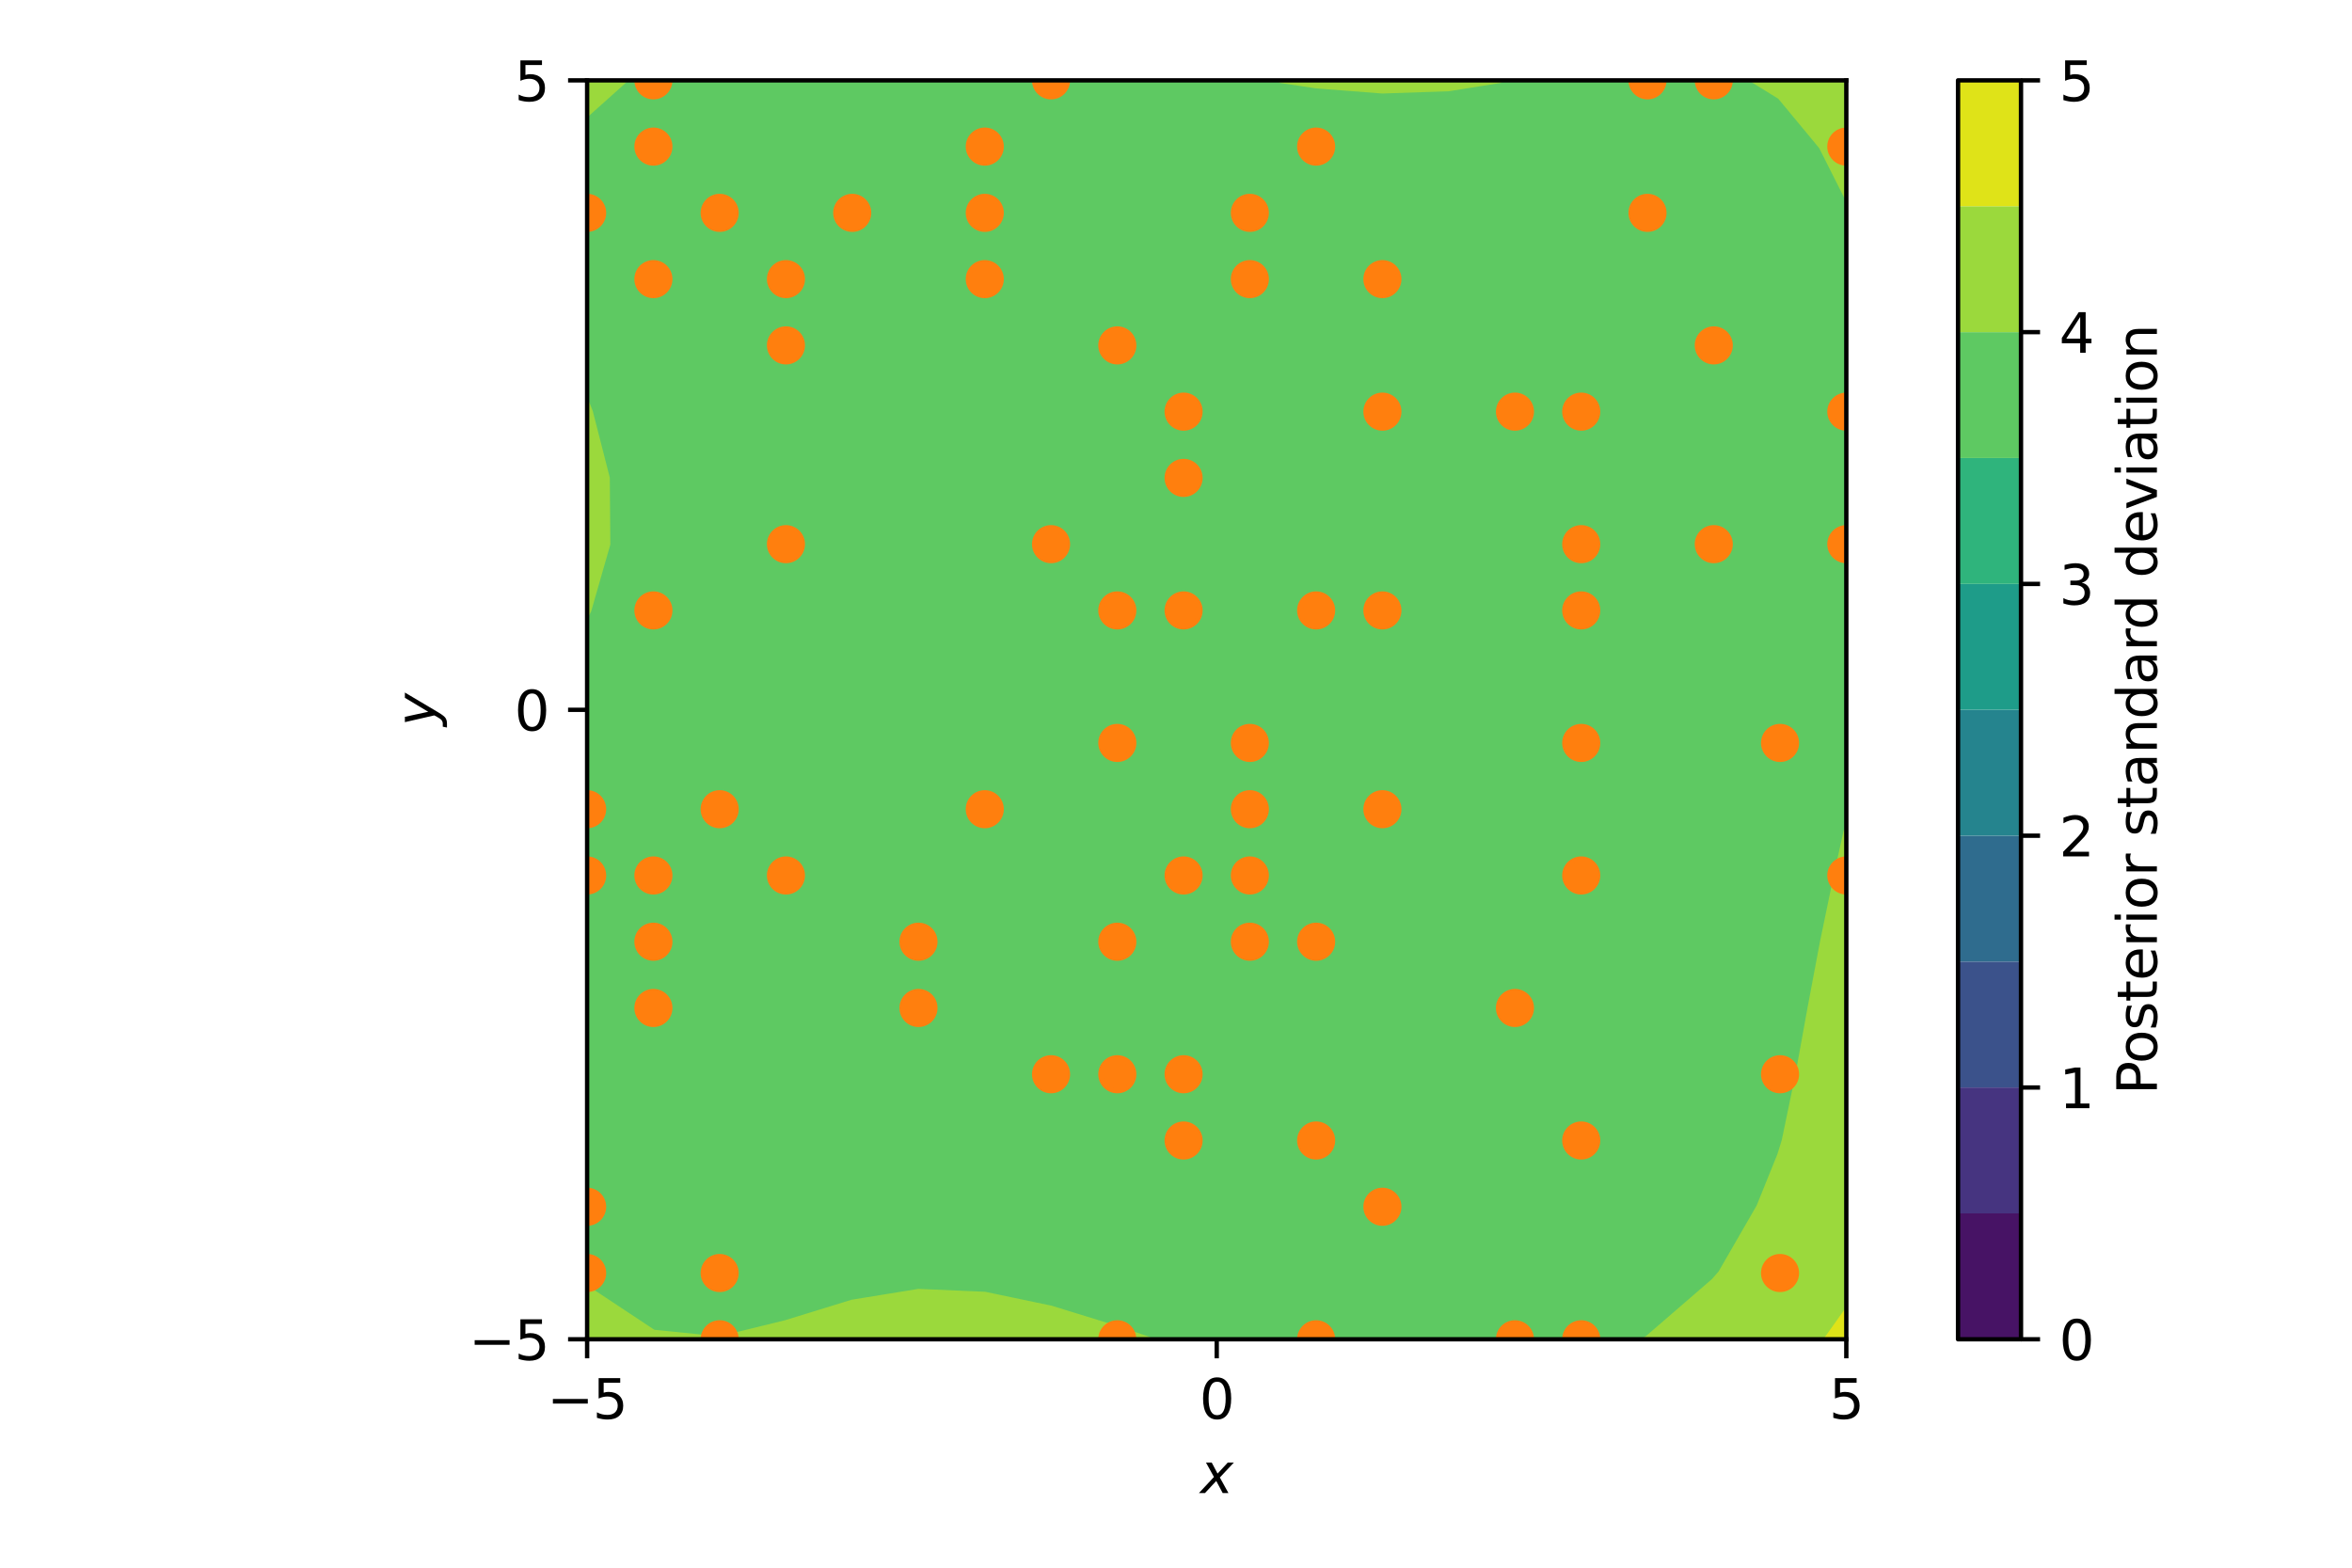 <?xml version="1.0" encoding="utf-8" standalone="no"?>
<!DOCTYPE svg PUBLIC "-//W3C//DTD SVG 1.1//EN"
  "http://www.w3.org/Graphics/SVG/1.1/DTD/svg11.dtd">
<svg xmlns:xlink="http://www.w3.org/1999/xlink" width="432pt" height="288pt" viewBox="0 0 432 288" xmlns="http://www.w3.org/2000/svg" version="1.1">
 <defs>
  <style type="text/css">*{stroke-linejoin: round; stroke-linecap: butt}</style>
 </defs>
 <g id="figure_1">
  <g id="patch_1">
   <path d="M 0 288 
L 432 288 
L 432 0 
L 0 0 
z
" style="fill: #ffffff"/>
  </g>
  <g id="axes_1">
   <g id="patch_2">
    <path d="M 107.84 246.04 
L 339.12 246.04 
L 339.12 14.76 
L 107.84 14.76 
z
" style="fill: #ffffff"/>
   </g>
   <g id="PathCollection_1"/>
   <g id="PathCollection_2"/>
   <g id="PathCollection_3"/>
   <g id="PathCollection_4"/>
   <g id="PathCollection_5"/>
   <g id="PathCollection_6"/>
   <g id="PathCollection_7"/>
   <g id="PathCollection_8">
    <defs>
     <path id="mfd161769af" d="M 107.84 -54.133 
L 107.84 -66.305 
L 107.84 -78.478 
L 107.84 -90.651 
L 107.84 -102.823 
L 107.84 -114.996 
L 107.84 -127.168 
L 107.84 -139.341 
L 107.84 -151.514 
L 107.84 -163.686 
L 107.84 -175.333 
L 108.112 -175.859 
L 111.603 -188.032 
L 111.504 -200.204 
L 108.387 -212.377 
L 107.84 -213.741 
L 107.84 -224.549 
L 107.84 -236.722 
L 107.84 -248.895 
L 107.84 -261.067 
L 107.84 -267.089 
L 114.709 -273.24 
L 120.013 -273.24 
L 132.185 -273.24 
L 144.358 -273.24 
L 156.531 -273.24 
L 168.703 -273.24 
L 180.876 -273.24 
L 193.048 -273.24 
L 205.221 -273.24 
L 217.394 -273.24 
L 229.566 -273.24 
L 235.298 -273.24 
L 241.739 -272.266 
L 253.912 -271.319 
L 266.084 -271.737 
L 275.455 -273.24 
L 278.257 -273.24 
L 290.429 -273.24 
L 302.602 -273.24 
L 314.775 -273.24 
L 322.108 -273.24 
L 326.947 -270.252 
L 334.558 -261.067 
L 339.12 -252.011 
L 339.12 -248.895 
L 339.12 -236.722 
L 339.12 -224.549 
L 339.12 -212.377 
L 339.12 -200.204 
L 339.12 -188.032 
L 339.12 -175.859 
L 339.12 -163.686 
L 339.12 -151.514 
L 339.12 -139.341 
L 339.12 -135.299 
L 337.315 -127.168 
L 334.786 -114.996 
L 332.493 -102.823 
L 330.287 -90.651 
L 327.758 -78.478 
L 326.947 -75.837 
L 323.095 -66.305 
L 316.073 -54.133 
L 314.775 -52.648 
L 302.602 -42.127 
L 302.328 -41.96 
L 290.429 -41.96 
L 278.257 -41.96 
L 266.084 -41.96 
L 253.912 -41.96 
L 241.739 -41.96 
L 229.566 -41.96 
L 217.394 -41.96 
L 210.901 -41.96 
L 205.221 -43.887 
L 193.048 -47.641 
L 180.876 -50.193 
L 168.703 -50.717 
L 156.531 -48.737 
L 144.358 -44.987 
L 132.185 -41.996 
L 120.013 -43.222 
L 107.84 -51.285 
z
" style="stroke: #5ec962"/>
    </defs>
    <g clip-path="url(#p331175234d)">
     <use xlink:href="#mfd161769af" x="0" y="288" style="fill: #5ec962; stroke: #5ec962"/>
    </g>
   </g>
   <g id="PathCollection_9">
    <defs>
     <path id="m4c016d54c0" d="M 120.013 -43.222 
L 132.185 -41.996 
L 144.358 -44.987 
L 156.531 -48.737 
L 168.703 -50.717 
L 180.876 -50.193 
L 193.048 -47.641 
L 205.221 -43.887 
L 210.901 -41.96 
L 205.221 -41.96 
L 193.048 -41.96 
L 180.876 -41.96 
L 168.703 -41.96 
L 156.531 -41.96 
L 144.358 -41.96 
L 132.185 -41.96 
L 120.013 -41.96 
L 107.84 -41.96 
L 107.84 -51.285 
z
M 107.84 -175.859 
L 107.84 -188.032 
L 107.84 -200.204 
L 107.84 -212.377 
L 107.84 -213.741 
L 108.387 -212.377 
L 111.504 -200.204 
L 111.603 -188.032 
L 108.112 -175.859 
L 107.84 -175.333 
z
M 107.84 -273.24 
L 114.709 -273.24 
L 107.84 -267.089 
z
M 235.298 -273.24 
L 241.739 -273.24 
L 253.912 -273.24 
L 266.084 -273.24 
L 275.455 -273.24 
L 266.084 -271.737 
L 253.912 -271.319 
L 241.739 -272.266 
z
M 302.602 -42.127 
L 314.775 -52.648 
L 316.073 -54.133 
L 323.095 -66.305 
L 326.947 -75.837 
L 327.758 -78.478 
L 330.287 -90.651 
L 332.493 -102.823 
L 334.786 -114.996 
L 337.315 -127.168 
L 339.12 -135.299 
L 339.12 -127.168 
L 339.12 -114.996 
L 339.12 -102.823 
L 339.12 -90.651 
L 339.12 -78.478 
L 339.12 -66.305 
L 339.12 -54.133 
L 339.12 -47.028 
L 335.506 -41.96 
L 326.947 -41.96 
L 314.775 -41.96 
L 302.602 -41.96 
L 302.328 -41.96 
z
M 322.108 -273.24 
L 326.947 -273.24 
L 339.12 -273.24 
L 339.12 -261.067 
L 339.12 -252.011 
L 334.558 -261.067 
L 326.947 -270.252 
z
" style="stroke: #9bd93c"/>
    </defs>
    <g clip-path="url(#p331175234d)">
     <use xlink:href="#m4c016d54c0" x="0" y="288" style="fill: #9bd93c; stroke: #9bd93c"/>
    </g>
   </g>
   <g id="PathCollection_10">
    <defs>
     <path id="m7cb55d14b7" d="M 339.12 -47.028 
L 339.12 -41.96 
L 335.506 -41.96 
z
" style="stroke: #dfe318"/>
    </defs>
    <g clip-path="url(#p331175234d)">
     <use xlink:href="#m7cb55d14b7" x="0" y="288" style="fill: #dfe318; stroke: #dfe318"/>
    </g>
   </g>
   <g id="matplotlib.axis_1">
    <g id="xtick_1">
     <g id="line2d_1">
      <defs>
       <path id="mdfcf33c650" d="M 0 0 
L 0 3.5 
" style="stroke: #000000; stroke-width: 0.8"/>
      </defs>
      <g>
       <use xlink:href="#mdfcf33c650" x="107.84" y="246.04" style="stroke: #000000; stroke-width: 0.8"/>
      </g>
     </g>
     <g id="text_1">
      <!-- −5 -->
      <g transform="translate(100.469 260.638) scale(0.1 -0.1)">
       <defs>
        <path id="DejaVuSans-2212" d="M 678 2272 
L 4684 2272 
L 4684 1741 
L 678 1741 
L 678 2272 
z
" transform="scale(0.016)"/>
        <path id="DejaVuSans-35" d="M 691 4666 
L 3169 4666 
L 3169 4134 
L 1269 4134 
L 1269 2991 
Q 1406 3038 1543 3061 
Q 1681 3084 1819 3084 
Q 2600 3084 3056 2656 
Q 3513 2228 3513 1497 
Q 3513 744 3044 326 
Q 2575 -91 1722 -91 
Q 1428 -91 1123 -41 
Q 819 9 494 109 
L 494 744 
Q 775 591 1075 516 
Q 1375 441 1709 441 
Q 2250 441 2565 725 
Q 2881 1009 2881 1497 
Q 2881 1984 2565 2268 
Q 2250 2553 1709 2553 
Q 1456 2553 1204 2497 
Q 953 2441 691 2322 
L 691 4666 
z
" transform="scale(0.016)"/>
       </defs>
       <use xlink:href="#DejaVuSans-2212"/>
       <use xlink:href="#DejaVuSans-35" x="83.789"/>
      </g>
     </g>
    </g>
    <g id="xtick_2">
     <g id="line2d_2">
      <g>
       <use xlink:href="#mdfcf33c650" x="223.48" y="246.04" style="stroke: #000000; stroke-width: 0.8"/>
      </g>
     </g>
     <g id="text_2">
      <!-- 0 -->
      <g transform="translate(220.299 260.638) scale(0.1 -0.1)">
       <defs>
        <path id="DejaVuSans-30" d="M 2034 4250 
Q 1547 4250 1301 3770 
Q 1056 3291 1056 2328 
Q 1056 1369 1301 889 
Q 1547 409 2034 409 
Q 2525 409 2770 889 
Q 3016 1369 3016 2328 
Q 3016 3291 2770 3770 
Q 2525 4250 2034 4250 
z
M 2034 4750 
Q 2819 4750 3233 4129 
Q 3647 3509 3647 2328 
Q 3647 1150 3233 529 
Q 2819 -91 2034 -91 
Q 1250 -91 836 529 
Q 422 1150 422 2328 
Q 422 3509 836 4129 
Q 1250 4750 2034 4750 
z
" transform="scale(0.016)"/>
       </defs>
       <use xlink:href="#DejaVuSans-30"/>
      </g>
     </g>
    </g>
    <g id="xtick_3">
     <g id="line2d_3">
      <g>
       <use xlink:href="#mdfcf33c650" x="339.12" y="246.04" style="stroke: #000000; stroke-width: 0.8"/>
      </g>
     </g>
     <g id="text_3">
      <!-- 5 -->
      <g transform="translate(335.939 260.638) scale(0.1 -0.1)">
       <use xlink:href="#DejaVuSans-35"/>
      </g>
     </g>
    </g>
    <g id="text_4">
     <!-- $x$ -->
     <g transform="translate(220.48 274.317) scale(0.1 -0.1)">
      <defs>
       <path id="DejaVuSans-Oblique-78" d="M 3841 3500 
L 2234 1784 
L 3219 0 
L 2559 0 
L 1819 1388 
L 531 0 
L -166 0 
L 1556 1844 
L 641 3500 
L 1300 3500 
L 1972 2234 
L 3144 3500 
L 3841 3500 
z
" transform="scale(0.016)"/>
      </defs>
      <use xlink:href="#DejaVuSans-Oblique-78" transform="translate(0 0.312)"/>
     </g>
    </g>
   </g>
   <g id="matplotlib.axis_2">
    <g id="ytick_1">
     <g id="line2d_4">
      <defs>
       <path id="mdd6395a523" d="M 0 0 
L -3.5 0 
" style="stroke: #000000; stroke-width: 0.8"/>
      </defs>
      <g>
       <use xlink:href="#mdd6395a523" x="107.84" y="246.04" style="stroke: #000000; stroke-width: 0.8"/>
      </g>
     </g>
     <g id="text_5">
      <!-- −5 -->
      <g transform="translate(86.098 249.839) scale(0.1 -0.1)">
       <use xlink:href="#DejaVuSans-2212"/>
       <use xlink:href="#DejaVuSans-35" x="83.789"/>
      </g>
     </g>
    </g>
    <g id="ytick_2">
     <g id="line2d_5">
      <g>
       <use xlink:href="#mdd6395a523" x="107.84" y="130.4" style="stroke: #000000; stroke-width: 0.8"/>
      </g>
     </g>
     <g id="text_6">
      <!-- 0 -->
      <g transform="translate(94.478 134.199) scale(0.1 -0.1)">
       <use xlink:href="#DejaVuSans-30"/>
      </g>
     </g>
    </g>
    <g id="ytick_3">
     <g id="line2d_6">
      <g>
       <use xlink:href="#mdd6395a523" x="107.84" y="14.76" style="stroke: #000000; stroke-width: 0.8"/>
      </g>
     </g>
     <g id="text_7">
      <!-- 5 -->
      <g transform="translate(94.478 18.559) scale(0.1 -0.1)">
       <use xlink:href="#DejaVuSans-35"/>
      </g>
     </g>
    </g>
    <g id="text_8">
     <!-- $y$ -->
     <g transform="translate(79.998 133.4) rotate(-90) scale(0.1 -0.1)">
      <defs>
       <path id="DejaVuSans-Oblique-79" d="M 1588 -325 
Q 1188 -997 936 -1164 
Q 684 -1331 294 -1331 
L -159 -1331 
L -63 -850 
L 269 -850 
Q 509 -850 678 -719 
Q 847 -588 1056 -206 
L 1234 128 
L 459 3500 
L 1069 3500 
L 1650 819 
L 3256 3500 
L 3859 3500 
L 1588 -325 
z
" transform="scale(0.016)"/>
      </defs>
      <use xlink:href="#DejaVuSans-Oblique-79" transform="translate(0 0.312)"/>
     </g>
    </g>
   </g>
   <g id="line2d_7">
    <defs>
     <path id="m1257447df8" d="M 0 3 
C 0.796 3 1.559 2.684 2.121 2.121 
C 2.684 1.559 3 0.796 3 0 
C 3 -0.796 2.684 -1.559 2.121 -2.121 
C 1.559 -2.684 0.796 -3 0 -3 
C -0.796 -3 -1.559 -2.684 -2.121 -2.121 
C -2.684 -1.559 -3 -0.796 -3 0 
C -3 0.796 -2.684 1.559 -2.121 2.121 
C -1.559 2.684 -0.796 3 0 3 
z
" style="stroke: #ff7f0e"/>
    </defs>
    <g clip-path="url(#p331175234d)">
     <use xlink:href="#m1257447df8" x="107.84" y="39.105" style="fill: #ff7f0e; stroke: #ff7f0e"/>
     <use xlink:href="#m1257447df8" x="229.566" y="148.659" style="fill: #ff7f0e; stroke: #ff7f0e"/>
     <use xlink:href="#m1257447df8" x="278.257" y="185.177" style="fill: #ff7f0e; stroke: #ff7f0e"/>
     <use xlink:href="#m1257447df8" x="156.531" y="39.105" style="fill: #ff7f0e; stroke: #ff7f0e"/>
     <use xlink:href="#m1257447df8" x="132.185" y="39.105" style="fill: #ff7f0e; stroke: #ff7f0e"/>
     <use xlink:href="#m1257447df8" x="339.12" y="26.933" style="fill: #ff7f0e; stroke: #ff7f0e"/>
     <use xlink:href="#m1257447df8" x="180.876" y="26.933" style="fill: #ff7f0e; stroke: #ff7f0e"/>
     <use xlink:href="#m1257447df8" x="253.912" y="112.141" style="fill: #ff7f0e; stroke: #ff7f0e"/>
     <use xlink:href="#m1257447df8" x="120.013" y="112.141" style="fill: #ff7f0e; stroke: #ff7f0e"/>
     <use xlink:href="#m1257447df8" x="168.703" y="173.004" style="fill: #ff7f0e; stroke: #ff7f0e"/>
     <use xlink:href="#m1257447df8" x="241.739" y="26.933" style="fill: #ff7f0e; stroke: #ff7f0e"/>
     <use xlink:href="#m1257447df8" x="107.84" y="221.695" style="fill: #ff7f0e; stroke: #ff7f0e"/>
     <use xlink:href="#m1257447df8" x="144.358" y="99.968" style="fill: #ff7f0e; stroke: #ff7f0e"/>
     <use xlink:href="#m1257447df8" x="278.257" y="75.623" style="fill: #ff7f0e; stroke: #ff7f0e"/>
     <use xlink:href="#m1257447df8" x="229.566" y="51.278" style="fill: #ff7f0e; stroke: #ff7f0e"/>
     <use xlink:href="#m1257447df8" x="120.013" y="173.004" style="fill: #ff7f0e; stroke: #ff7f0e"/>
     <use xlink:href="#m1257447df8" x="290.429" y="75.623" style="fill: #ff7f0e; stroke: #ff7f0e"/>
     <use xlink:href="#m1257447df8" x="217.394" y="87.796" style="fill: #ff7f0e; stroke: #ff7f0e"/>
     <use xlink:href="#m1257447df8" x="217.394" y="160.832" style="fill: #ff7f0e; stroke: #ff7f0e"/>
     <use xlink:href="#m1257447df8" x="241.739" y="112.141" style="fill: #ff7f0e; stroke: #ff7f0e"/>
     <use xlink:href="#m1257447df8" x="326.947" y="136.486" style="fill: #ff7f0e; stroke: #ff7f0e"/>
     <use xlink:href="#m1257447df8" x="314.775" y="14.76" style="fill: #ff7f0e; stroke: #ff7f0e"/>
     <use xlink:href="#m1257447df8" x="339.12" y="160.832" style="fill: #ff7f0e; stroke: #ff7f0e"/>
     <use xlink:href="#m1257447df8" x="253.912" y="75.623" style="fill: #ff7f0e; stroke: #ff7f0e"/>
     <use xlink:href="#m1257447df8" x="132.185" y="246.04" style="fill: #ff7f0e; stroke: #ff7f0e"/>
     <use xlink:href="#m1257447df8" x="241.739" y="246.04" style="fill: #ff7f0e; stroke: #ff7f0e"/>
     <use xlink:href="#m1257447df8" x="217.394" y="75.623" style="fill: #ff7f0e; stroke: #ff7f0e"/>
     <use xlink:href="#m1257447df8" x="290.429" y="112.141" style="fill: #ff7f0e; stroke: #ff7f0e"/>
     <use xlink:href="#m1257447df8" x="120.013" y="26.933" style="fill: #ff7f0e; stroke: #ff7f0e"/>
     <use xlink:href="#m1257447df8" x="229.566" y="136.486" style="fill: #ff7f0e; stroke: #ff7f0e"/>
     <use xlink:href="#m1257447df8" x="107.84" y="148.659" style="fill: #ff7f0e; stroke: #ff7f0e"/>
     <use xlink:href="#m1257447df8" x="144.358" y="160.832" style="fill: #ff7f0e; stroke: #ff7f0e"/>
     <use xlink:href="#m1257447df8" x="205.221" y="112.141" style="fill: #ff7f0e; stroke: #ff7f0e"/>
     <use xlink:href="#m1257447df8" x="241.739" y="209.522" style="fill: #ff7f0e; stroke: #ff7f0e"/>
     <use xlink:href="#m1257447df8" x="278.257" y="246.04" style="fill: #ff7f0e; stroke: #ff7f0e"/>
     <use xlink:href="#m1257447df8" x="253.912" y="148.659" style="fill: #ff7f0e; stroke: #ff7f0e"/>
     <use xlink:href="#m1257447df8" x="205.221" y="63.451" style="fill: #ff7f0e; stroke: #ff7f0e"/>
     <use xlink:href="#m1257447df8" x="205.221" y="173.004" style="fill: #ff7f0e; stroke: #ff7f0e"/>
     <use xlink:href="#m1257447df8" x="193.048" y="14.76" style="fill: #ff7f0e; stroke: #ff7f0e"/>
     <use xlink:href="#m1257447df8" x="120.013" y="14.76" style="fill: #ff7f0e; stroke: #ff7f0e"/>
     <use xlink:href="#m1257447df8" x="290.429" y="160.832" style="fill: #ff7f0e; stroke: #ff7f0e"/>
     <use xlink:href="#m1257447df8" x="217.394" y="197.349" style="fill: #ff7f0e; stroke: #ff7f0e"/>
     <use xlink:href="#m1257447df8" x="120.013" y="185.177" style="fill: #ff7f0e; stroke: #ff7f0e"/>
     <use xlink:href="#m1257447df8" x="290.429" y="209.522" style="fill: #ff7f0e; stroke: #ff7f0e"/>
     <use xlink:href="#m1257447df8" x="339.12" y="75.623" style="fill: #ff7f0e; stroke: #ff7f0e"/>
     <use xlink:href="#m1257447df8" x="180.876" y="39.105" style="fill: #ff7f0e; stroke: #ff7f0e"/>
     <use xlink:href="#m1257447df8" x="107.84" y="233.867" style="fill: #ff7f0e; stroke: #ff7f0e"/>
     <use xlink:href="#m1257447df8" x="217.394" y="209.522" style="fill: #ff7f0e; stroke: #ff7f0e"/>
     <use xlink:href="#m1257447df8" x="302.602" y="39.105" style="fill: #ff7f0e; stroke: #ff7f0e"/>
     <use xlink:href="#m1257447df8" x="290.429" y="99.968" style="fill: #ff7f0e; stroke: #ff7f0e"/>
     <use xlink:href="#m1257447df8" x="205.221" y="136.486" style="fill: #ff7f0e; stroke: #ff7f0e"/>
     <use xlink:href="#m1257447df8" x="180.876" y="148.659" style="fill: #ff7f0e; stroke: #ff7f0e"/>
     <use xlink:href="#m1257447df8" x="229.566" y="160.832" style="fill: #ff7f0e; stroke: #ff7f0e"/>
     <use xlink:href="#m1257447df8" x="193.048" y="197.349" style="fill: #ff7f0e; stroke: #ff7f0e"/>
     <use xlink:href="#m1257447df8" x="120.013" y="160.832" style="fill: #ff7f0e; stroke: #ff7f0e"/>
     <use xlink:href="#m1257447df8" x="229.566" y="39.105" style="fill: #ff7f0e; stroke: #ff7f0e"/>
     <use xlink:href="#m1257447df8" x="326.947" y="197.349" style="fill: #ff7f0e; stroke: #ff7f0e"/>
     <use xlink:href="#m1257447df8" x="205.221" y="246.04" style="fill: #ff7f0e; stroke: #ff7f0e"/>
     <use xlink:href="#m1257447df8" x="290.429" y="136.486" style="fill: #ff7f0e; stroke: #ff7f0e"/>
     <use xlink:href="#m1257447df8" x="229.566" y="173.004" style="fill: #ff7f0e; stroke: #ff7f0e"/>
     <use xlink:href="#m1257447df8" x="132.185" y="233.867" style="fill: #ff7f0e; stroke: #ff7f0e"/>
     <use xlink:href="#m1257447df8" x="193.048" y="99.968" style="fill: #ff7f0e; stroke: #ff7f0e"/>
     <use xlink:href="#m1257447df8" x="326.947" y="233.867" style="fill: #ff7f0e; stroke: #ff7f0e"/>
     <use xlink:href="#m1257447df8" x="180.876" y="51.278" style="fill: #ff7f0e; stroke: #ff7f0e"/>
     <use xlink:href="#m1257447df8" x="314.775" y="63.451" style="fill: #ff7f0e; stroke: #ff7f0e"/>
     <use xlink:href="#m1257447df8" x="144.358" y="51.278" style="fill: #ff7f0e; stroke: #ff7f0e"/>
     <use xlink:href="#m1257447df8" x="120.013" y="51.278" style="fill: #ff7f0e; stroke: #ff7f0e"/>
     <use xlink:href="#m1257447df8" x="302.602" y="14.76" style="fill: #ff7f0e; stroke: #ff7f0e"/>
     <use xlink:href="#m1257447df8" x="144.358" y="63.451" style="fill: #ff7f0e; stroke: #ff7f0e"/>
     <use xlink:href="#m1257447df8" x="290.429" y="246.04" style="fill: #ff7f0e; stroke: #ff7f0e"/>
     <use xlink:href="#m1257447df8" x="132.185" y="148.659" style="fill: #ff7f0e; stroke: #ff7f0e"/>
     <use xlink:href="#m1257447df8" x="107.84" y="160.832" style="fill: #ff7f0e; stroke: #ff7f0e"/>
     <use xlink:href="#m1257447df8" x="253.912" y="51.278" style="fill: #ff7f0e; stroke: #ff7f0e"/>
     <use xlink:href="#m1257447df8" x="253.912" y="221.695" style="fill: #ff7f0e; stroke: #ff7f0e"/>
     <use xlink:href="#m1257447df8" x="314.775" y="99.968" style="fill: #ff7f0e; stroke: #ff7f0e"/>
     <use xlink:href="#m1257447df8" x="205.221" y="197.349" style="fill: #ff7f0e; stroke: #ff7f0e"/>
     <use xlink:href="#m1257447df8" x="217.394" y="112.141" style="fill: #ff7f0e; stroke: #ff7f0e"/>
     <use xlink:href="#m1257447df8" x="168.703" y="185.177" style="fill: #ff7f0e; stroke: #ff7f0e"/>
     <use xlink:href="#m1257447df8" x="339.12" y="99.968" style="fill: #ff7f0e; stroke: #ff7f0e"/>
     <use xlink:href="#m1257447df8" x="241.739" y="173.004" style="fill: #ff7f0e; stroke: #ff7f0e"/>
    </g>
   </g>
   <g id="patch_3">
    <path d="M 107.84 246.04 
L 107.84 14.76 
" style="fill: none; stroke: #000000; stroke-width: 0.8; stroke-linejoin: miter; stroke-linecap: square"/>
   </g>
   <g id="patch_4">
    <path d="M 339.12 246.04 
L 339.12 14.76 
" style="fill: none; stroke: #000000; stroke-width: 0.8; stroke-linejoin: miter; stroke-linecap: square"/>
   </g>
   <g id="patch_5">
    <path d="M 107.84 246.04 
L 339.12 246.04 
" style="fill: none; stroke: #000000; stroke-width: 0.8; stroke-linejoin: miter; stroke-linecap: square"/>
   </g>
   <g id="patch_6">
    <path d="M 107.84 14.76 
L 339.12 14.76 
" style="fill: none; stroke: #000000; stroke-width: 0.8; stroke-linejoin: miter; stroke-linecap: square"/>
   </g>
  </g>
  <g id="axes_2">
   <g id="patch_7">
    <path d="M 359.64 246.04 
L 371.204 246.04 
L 371.204 14.76 
L 359.64 14.76 
z
" style="fill: #ffffff"/>
   </g>
   <g id="QuadMesh_1">
    <path d="M 359.64 246.04 
L 371.204 246.04 
L 371.204 222.912 
L 359.64 222.912 
L 359.64 246.04 
" clip-path="url(#p93f06498a0)" style="fill: #471365"/>
    <path d="M 359.64 222.912 
L 371.204 222.912 
L 371.204 199.784 
L 359.64 199.784 
L 359.64 222.912 
" clip-path="url(#p93f06498a0)" style="fill: #463480"/>
    <path d="M 359.64 199.784 
L 371.204 199.784 
L 371.204 176.656 
L 359.64 176.656 
L 359.64 199.784 
" clip-path="url(#p93f06498a0)" style="fill: #3b528b"/>
    <path d="M 359.64 176.656 
L 371.204 176.656 
L 371.204 153.528 
L 359.64 153.528 
L 359.64 176.656 
" clip-path="url(#p93f06498a0)" style="fill: #2f6c8e"/>
    <path d="M 359.64 153.528 
L 371.204 153.528 
L 371.204 130.4 
L 359.64 130.4 
L 359.64 153.528 
" clip-path="url(#p93f06498a0)" style="fill: #25848e"/>
    <path d="M 359.64 130.4 
L 371.204 130.4 
L 371.204 107.272 
L 359.64 107.272 
L 359.64 130.4 
" clip-path="url(#p93f06498a0)" style="fill: #1e9c89"/>
    <path d="M 359.64 107.272 
L 371.204 107.272 
L 371.204 84.144 
L 359.64 84.144 
L 359.64 107.272 
" clip-path="url(#p93f06498a0)" style="fill: #2fb47c"/>
    <path d="M 359.64 84.144 
L 371.204 84.144 
L 371.204 61.016 
L 359.64 61.016 
L 359.64 84.144 
" clip-path="url(#p93f06498a0)" style="fill: #5ec962"/>
    <path d="M 359.64 61.016 
L 371.204 61.016 
L 371.204 37.888 
L 359.64 37.888 
L 359.64 61.016 
" clip-path="url(#p93f06498a0)" style="fill: #9bd93c"/>
    <path d="M 359.64 37.888 
L 371.204 37.888 
L 371.204 14.76 
L 359.64 14.76 
L 359.64 37.888 
" clip-path="url(#p93f06498a0)" style="fill: #dfe318"/>
   </g>
   <g id="matplotlib.axis_3"/>
   <g id="matplotlib.axis_4">
    <g id="ytick_4">
     <g id="line2d_8">
      <defs>
       <path id="mbfcb892781" d="M 0 0 
L 3.5 0 
" style="stroke: #000000; stroke-width: 0.8"/>
      </defs>
      <g>
       <use xlink:href="#mbfcb892781" x="371.204" y="246.04" style="stroke: #000000; stroke-width: 0.8"/>
      </g>
     </g>
     <g id="text_9">
      <!-- 0 -->
      <g transform="translate(378.204 249.839) scale(0.1 -0.1)">
       <use xlink:href="#DejaVuSans-30"/>
      </g>
     </g>
    </g>
    <g id="ytick_5">
     <g id="line2d_9">
      <g>
       <use xlink:href="#mbfcb892781" x="371.204" y="199.784" style="stroke: #000000; stroke-width: 0.8"/>
      </g>
     </g>
     <g id="text_10">
      <!-- 1 -->
      <g transform="translate(378.204 203.583) scale(0.1 -0.1)">
       <defs>
        <path id="DejaVuSans-31" d="M 794 531 
L 1825 531 
L 1825 4091 
L 703 3866 
L 703 4441 
L 1819 4666 
L 2450 4666 
L 2450 531 
L 3481 531 
L 3481 0 
L 794 0 
L 794 531 
z
" transform="scale(0.016)"/>
       </defs>
       <use xlink:href="#DejaVuSans-31"/>
      </g>
     </g>
    </g>
    <g id="ytick_6">
     <g id="line2d_10">
      <g>
       <use xlink:href="#mbfcb892781" x="371.204" y="153.528" style="stroke: #000000; stroke-width: 0.8"/>
      </g>
     </g>
     <g id="text_11">
      <!-- 2 -->
      <g transform="translate(378.204 157.327) scale(0.1 -0.1)">
       <defs>
        <path id="DejaVuSans-32" d="M 1228 531 
L 3431 531 
L 3431 0 
L 469 0 
L 469 531 
Q 828 903 1448 1529 
Q 2069 2156 2228 2338 
Q 2531 2678 2651 2914 
Q 2772 3150 2772 3378 
Q 2772 3750 2511 3984 
Q 2250 4219 1831 4219 
Q 1534 4219 1204 4116 
Q 875 4013 500 3803 
L 500 4441 
Q 881 4594 1212 4672 
Q 1544 4750 1819 4750 
Q 2544 4750 2975 4387 
Q 3406 4025 3406 3419 
Q 3406 3131 3298 2873 
Q 3191 2616 2906 2266 
Q 2828 2175 2409 1742 
Q 1991 1309 1228 531 
z
" transform="scale(0.016)"/>
       </defs>
       <use xlink:href="#DejaVuSans-32"/>
      </g>
     </g>
    </g>
    <g id="ytick_7">
     <g id="line2d_11">
      <g>
       <use xlink:href="#mbfcb892781" x="371.204" y="107.272" style="stroke: #000000; stroke-width: 0.8"/>
      </g>
     </g>
     <g id="text_12">
      <!-- 3 -->
      <g transform="translate(378.204 111.071) scale(0.1 -0.1)">
       <defs>
        <path id="DejaVuSans-33" d="M 2597 2516 
Q 3050 2419 3304 2112 
Q 3559 1806 3559 1356 
Q 3559 666 3084 287 
Q 2609 -91 1734 -91 
Q 1441 -91 1130 -33 
Q 819 25 488 141 
L 488 750 
Q 750 597 1062 519 
Q 1375 441 1716 441 
Q 2309 441 2620 675 
Q 2931 909 2931 1356 
Q 2931 1769 2642 2001 
Q 2353 2234 1838 2234 
L 1294 2234 
L 1294 2753 
L 1863 2753 
Q 2328 2753 2575 2939 
Q 2822 3125 2822 3475 
Q 2822 3834 2567 4026 
Q 2313 4219 1838 4219 
Q 1578 4219 1281 4162 
Q 984 4106 628 3988 
L 628 4550 
Q 988 4650 1302 4700 
Q 1616 4750 1894 4750 
Q 2613 4750 3031 4423 
Q 3450 4097 3450 3541 
Q 3450 3153 3228 2886 
Q 3006 2619 2597 2516 
z
" transform="scale(0.016)"/>
       </defs>
       <use xlink:href="#DejaVuSans-33"/>
      </g>
     </g>
    </g>
    <g id="ytick_8">
     <g id="line2d_12">
      <g>
       <use xlink:href="#mbfcb892781" x="371.204" y="61.016" style="stroke: #000000; stroke-width: 0.8"/>
      </g>
     </g>
     <g id="text_13">
      <!-- 4 -->
      <g transform="translate(378.204 64.815) scale(0.1 -0.1)">
       <defs>
        <path id="DejaVuSans-34" d="M 2419 4116 
L 825 1625 
L 2419 1625 
L 2419 4116 
z
M 2253 4666 
L 3047 4666 
L 3047 1625 
L 3713 1625 
L 3713 1100 
L 3047 1100 
L 3047 0 
L 2419 0 
L 2419 1100 
L 313 1100 
L 313 1709 
L 2253 4666 
z
" transform="scale(0.016)"/>
       </defs>
       <use xlink:href="#DejaVuSans-34"/>
      </g>
     </g>
    </g>
    <g id="ytick_9">
     <g id="line2d_13">
      <g>
       <use xlink:href="#mbfcb892781" x="371.204" y="14.76" style="stroke: #000000; stroke-width: 0.8"/>
      </g>
     </g>
     <g id="text_14">
      <!-- 5 -->
      <g transform="translate(378.204 18.559) scale(0.1 -0.1)">
       <use xlink:href="#DejaVuSans-35"/>
      </g>
     </g>
    </g>
    <g id="text_15">
     <!-- Posterior standard deviation -->
     <g transform="translate(396.165 201.091) rotate(-90) scale(0.1 -0.1)">
      <defs>
       <path id="DejaVuSans-50" d="M 1259 4147 
L 1259 2394 
L 2053 2394 
Q 2494 2394 2734 2622 
Q 2975 2850 2975 3272 
Q 2975 3691 2734 3919 
Q 2494 4147 2053 4147 
L 1259 4147 
z
M 628 4666 
L 2053 4666 
Q 2838 4666 3239 4311 
Q 3641 3956 3641 3272 
Q 3641 2581 3239 2228 
Q 2838 1875 2053 1875 
L 1259 1875 
L 1259 0 
L 628 0 
L 628 4666 
z
" transform="scale(0.016)"/>
       <path id="DejaVuSans-6f" d="M 1959 3097 
Q 1497 3097 1228 2736 
Q 959 2375 959 1747 
Q 959 1119 1226 758 
Q 1494 397 1959 397 
Q 2419 397 2687 759 
Q 2956 1122 2956 1747 
Q 2956 2369 2687 2733 
Q 2419 3097 1959 3097 
z
M 1959 3584 
Q 2709 3584 3137 3096 
Q 3566 2609 3566 1747 
Q 3566 888 3137 398 
Q 2709 -91 1959 -91 
Q 1206 -91 779 398 
Q 353 888 353 1747 
Q 353 2609 779 3096 
Q 1206 3584 1959 3584 
z
" transform="scale(0.016)"/>
       <path id="DejaVuSans-73" d="M 2834 3397 
L 2834 2853 
Q 2591 2978 2328 3040 
Q 2066 3103 1784 3103 
Q 1356 3103 1142 2972 
Q 928 2841 928 2578 
Q 928 2378 1081 2264 
Q 1234 2150 1697 2047 
L 1894 2003 
Q 2506 1872 2764 1633 
Q 3022 1394 3022 966 
Q 3022 478 2636 193 
Q 2250 -91 1575 -91 
Q 1294 -91 989 -36 
Q 684 19 347 128 
L 347 722 
Q 666 556 975 473 
Q 1284 391 1588 391 
Q 1994 391 2212 530 
Q 2431 669 2431 922 
Q 2431 1156 2273 1281 
Q 2116 1406 1581 1522 
L 1381 1569 
Q 847 1681 609 1914 
Q 372 2147 372 2553 
Q 372 3047 722 3315 
Q 1072 3584 1716 3584 
Q 2034 3584 2315 3537 
Q 2597 3491 2834 3397 
z
" transform="scale(0.016)"/>
       <path id="DejaVuSans-74" d="M 1172 4494 
L 1172 3500 
L 2356 3500 
L 2356 3053 
L 1172 3053 
L 1172 1153 
Q 1172 725 1289 603 
Q 1406 481 1766 481 
L 2356 481 
L 2356 0 
L 1766 0 
Q 1100 0 847 248 
Q 594 497 594 1153 
L 594 3053 
L 172 3053 
L 172 3500 
L 594 3500 
L 594 4494 
L 1172 4494 
z
" transform="scale(0.016)"/>
       <path id="DejaVuSans-65" d="M 3597 1894 
L 3597 1613 
L 953 1613 
Q 991 1019 1311 708 
Q 1631 397 2203 397 
Q 2534 397 2845 478 
Q 3156 559 3463 722 
L 3463 178 
Q 3153 47 2828 -22 
Q 2503 -91 2169 -91 
Q 1331 -91 842 396 
Q 353 884 353 1716 
Q 353 2575 817 3079 
Q 1281 3584 2069 3584 
Q 2775 3584 3186 3129 
Q 3597 2675 3597 1894 
z
M 3022 2063 
Q 3016 2534 2758 2815 
Q 2500 3097 2075 3097 
Q 1594 3097 1305 2825 
Q 1016 2553 972 2059 
L 3022 2063 
z
" transform="scale(0.016)"/>
       <path id="DejaVuSans-72" d="M 2631 2963 
Q 2534 3019 2420 3045 
Q 2306 3072 2169 3072 
Q 1681 3072 1420 2755 
Q 1159 2438 1159 1844 
L 1159 0 
L 581 0 
L 581 3500 
L 1159 3500 
L 1159 2956 
Q 1341 3275 1631 3429 
Q 1922 3584 2338 3584 
Q 2397 3584 2469 3576 
Q 2541 3569 2628 3553 
L 2631 2963 
z
" transform="scale(0.016)"/>
       <path id="DejaVuSans-69" d="M 603 3500 
L 1178 3500 
L 1178 0 
L 603 0 
L 603 3500 
z
M 603 4863 
L 1178 4863 
L 1178 4134 
L 603 4134 
L 603 4863 
z
" transform="scale(0.016)"/>
       <path id="DejaVuSans-20" transform="scale(0.016)"/>
       <path id="DejaVuSans-61" d="M 2194 1759 
Q 1497 1759 1228 1600 
Q 959 1441 959 1056 
Q 959 750 1161 570 
Q 1363 391 1709 391 
Q 2188 391 2477 730 
Q 2766 1069 2766 1631 
L 2766 1759 
L 2194 1759 
z
M 3341 1997 
L 3341 0 
L 2766 0 
L 2766 531 
Q 2569 213 2275 61 
Q 1981 -91 1556 -91 
Q 1019 -91 701 211 
Q 384 513 384 1019 
Q 384 1609 779 1909 
Q 1175 2209 1959 2209 
L 2766 2209 
L 2766 2266 
Q 2766 2663 2505 2880 
Q 2244 3097 1772 3097 
Q 1472 3097 1187 3025 
Q 903 2953 641 2809 
L 641 3341 
Q 956 3463 1253 3523 
Q 1550 3584 1831 3584 
Q 2591 3584 2966 3190 
Q 3341 2797 3341 1997 
z
" transform="scale(0.016)"/>
       <path id="DejaVuSans-6e" d="M 3513 2113 
L 3513 0 
L 2938 0 
L 2938 2094 
Q 2938 2591 2744 2837 
Q 2550 3084 2163 3084 
Q 1697 3084 1428 2787 
Q 1159 2491 1159 1978 
L 1159 0 
L 581 0 
L 581 3500 
L 1159 3500 
L 1159 2956 
Q 1366 3272 1645 3428 
Q 1925 3584 2291 3584 
Q 2894 3584 3203 3211 
Q 3513 2838 3513 2113 
z
" transform="scale(0.016)"/>
       <path id="DejaVuSans-64" d="M 2906 2969 
L 2906 4863 
L 3481 4863 
L 3481 0 
L 2906 0 
L 2906 525 
Q 2725 213 2448 61 
Q 2172 -91 1784 -91 
Q 1150 -91 751 415 
Q 353 922 353 1747 
Q 353 2572 751 3078 
Q 1150 3584 1784 3584 
Q 2172 3584 2448 3432 
Q 2725 3281 2906 2969 
z
M 947 1747 
Q 947 1113 1208 752 
Q 1469 391 1925 391 
Q 2381 391 2643 752 
Q 2906 1113 2906 1747 
Q 2906 2381 2643 2742 
Q 2381 3103 1925 3103 
Q 1469 3103 1208 2742 
Q 947 2381 947 1747 
z
" transform="scale(0.016)"/>
       <path id="DejaVuSans-76" d="M 191 3500 
L 800 3500 
L 1894 563 
L 2988 3500 
L 3597 3500 
L 2284 0 
L 1503 0 
L 191 3500 
z
" transform="scale(0.016)"/>
      </defs>
      <use xlink:href="#DejaVuSans-50"/>
      <use xlink:href="#DejaVuSans-6f" x="56.678"/>
      <use xlink:href="#DejaVuSans-73" x="117.859"/>
      <use xlink:href="#DejaVuSans-74" x="169.959"/>
      <use xlink:href="#DejaVuSans-65" x="209.168"/>
      <use xlink:href="#DejaVuSans-72" x="270.691"/>
      <use xlink:href="#DejaVuSans-69" x="311.805"/>
      <use xlink:href="#DejaVuSans-6f" x="339.588"/>
      <use xlink:href="#DejaVuSans-72" x="400.77"/>
      <use xlink:href="#DejaVuSans-20" x="441.883"/>
      <use xlink:href="#DejaVuSans-73" x="473.67"/>
      <use xlink:href="#DejaVuSans-74" x="525.77"/>
      <use xlink:href="#DejaVuSans-61" x="564.979"/>
      <use xlink:href="#DejaVuSans-6e" x="626.258"/>
      <use xlink:href="#DejaVuSans-64" x="689.637"/>
      <use xlink:href="#DejaVuSans-61" x="753.113"/>
      <use xlink:href="#DejaVuSans-72" x="814.393"/>
      <use xlink:href="#DejaVuSans-64" x="853.756"/>
      <use xlink:href="#DejaVuSans-20" x="917.232"/>
      <use xlink:href="#DejaVuSans-64" x="949.02"/>
      <use xlink:href="#DejaVuSans-65" x="1012.496"/>
      <use xlink:href="#DejaVuSans-76" x="1074.02"/>
      <use xlink:href="#DejaVuSans-69" x="1133.199"/>
      <use xlink:href="#DejaVuSans-61" x="1160.982"/>
      <use xlink:href="#DejaVuSans-74" x="1222.262"/>
      <use xlink:href="#DejaVuSans-69" x="1261.471"/>
      <use xlink:href="#DejaVuSans-6f" x="1289.254"/>
      <use xlink:href="#DejaVuSans-6e" x="1350.436"/>
     </g>
    </g>
   </g>
   <g id="LineCollection_1"/>
   <g id="patch_8">
    <path d="M 359.64 246.04 
L 365.422 246.04 
L 371.204 246.04 
L 371.204 14.76 
L 365.422 14.76 
L 359.64 14.76 
L 359.64 246.04 
z
" style="fill: none; stroke: #000000; stroke-width: 0.8; stroke-linejoin: miter; stroke-linecap: square"/>
   </g>
  </g>
 </g>
 <defs>
  <clipPath id="p331175234d">
   <rect x="107.84" y="14.76" width="231.28" height="231.28"/>
  </clipPath>
  <clipPath id="p93f06498a0">
   <rect x="359.64" y="14.76" width="11.564" height="231.28"/>
  </clipPath>
 </defs>
</svg>
